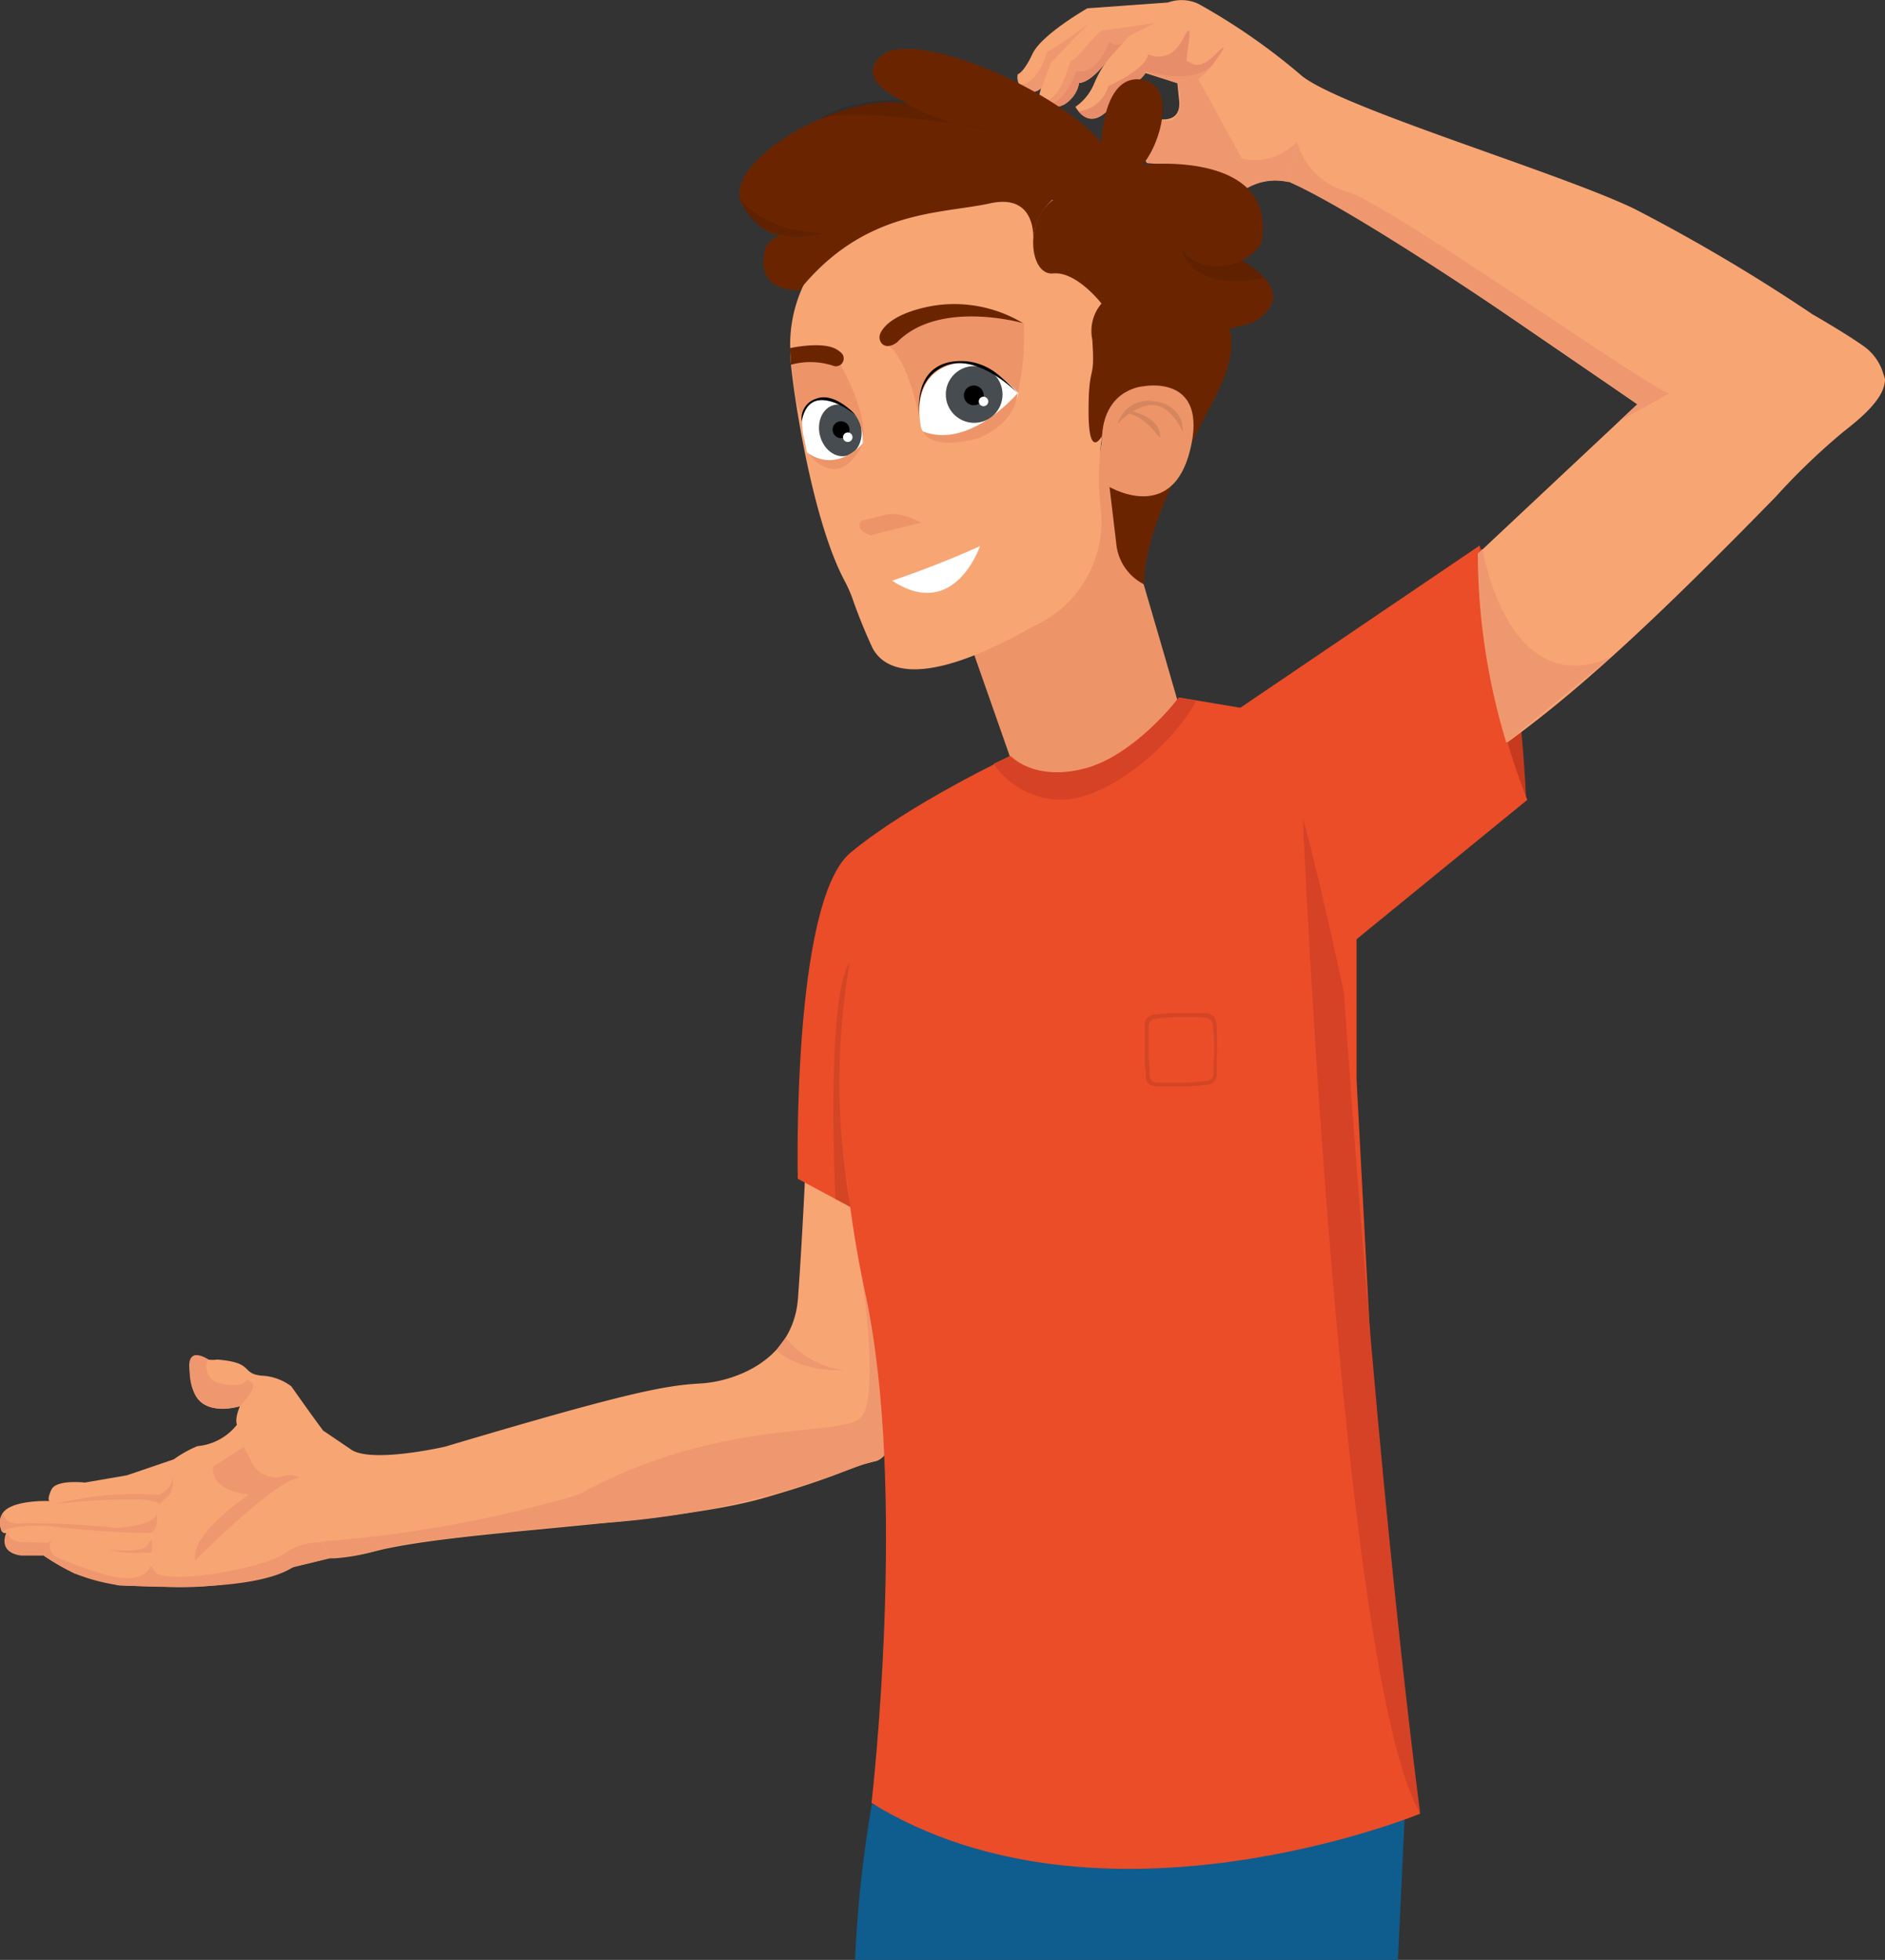 <svg xmlns="http://www.w3.org/2000/svg" viewBox="0 0 142.86 148.51"><rect x="0" y="0" width="142.86" height="148.51" fill="#333333" stroke="none"/><path d="M115.66,60.61s-.6-15.41-3.6-19.28C112.06,41.33,111.53,51.55,115.66,60.61Z" fill="#c63a1e"/><path d="M24.49,108.4s-.71-.93-2.41-3.35a4,4,0,0,0-2.27-.81c-1.6-.18-.5-1-3.35-1.22a2.21,2.21,0,0,1-1.44-.27c-.7-.41-.91,1.62-.23,2.94s2.4,1.11,3.39.87c0,0-.41.92-.22,1.39a4.28,4.28,0,0,1-3,1.63,9.11,9.11,0,0,0-1.79,1l-3.55,1.21-3.19.55s-2.16-.25-2.53.53-.15.87-.15.87S.29,113.6.07,115s.41,1.15.41,1.15-.7,1.45,1.08,1.71l1.73,0a16.16,16.16,0,0,0,2.36,1.36,33.88,33.88,0,0,0,3.39.92l3.41.09a24.51,24.51,0,0,0,9.82-1.49l2.72-.66A96.26,96.26,0,0,1,24.49,108.4Z" fill="#f8a574"/><path d="M15.78,103a1.27,1.27,0,0,0,1,1.84c1.63.38,1.94-.27,1.94-.27s.75.17.37.8a8,8,0,0,1-.88,1.17s-3.66,1.3-3.8-2.52C14.38,104,13.93,101.91,15.78,103Z" fill="#ef9870"/><path d="M13.12,111.78s.09,1.14-.35,1.56-.72.67-.72.67.17-.22-1.39-.4a51.22,51.22,0,0,0-6.51.37,24.26,24.26,0,0,1,7.84-.71A1.65,1.65,0,0,0,13.12,111.78Z" fill="#ef9870"/><path d="M.24,114.63s0,1,1.53.79a67.38,67.38,0,0,1,7.11.35s2.65-.14,3-1c0,0,.19,1.19-.52,1.4a70.55,70.55,0,0,1-7.92-.56s-2.93-.09-3.19.5A1.14,1.14,0,0,1,.24,114.63Z" fill="#ef9870"/><path d="M11.51,116.61l0,1a9.21,9.21,0,0,1-3.33-.18s2.56.25,2.93-.26Z" fill="#ef9870"/><path d="M25.07,116.94a4.65,4.65,0,0,0-3.42.7c-1.3,1.1-8.46,2.43-9.81,1.56l-.43-.58s-.32,1.7-3.81.58S4,117.79,4,117.79s-.55-.86.1-1.14c0,0-1,.34-.73,1.27,0,0,1.18.74,2.25,1.29a14,14,0,0,0,3.28.89s10.07.81,13.34-1.37l2.72-.66Z" fill="#ef9870"/><path d="M.62,116.09s-.11.72,1.12.76l2,.05a1.62,1.62,0,0,0-.41.95l-1.73,0S-.28,117.64.62,116.09Z" fill="#ef9870"/><path d="M24.49,108.4l2.05,1.39c1.46,1.15,7.19-.17,7.19-.17,13.65-4.06,16.59-4.64,19.39-4.79,2.27-.13,7-1.55,7.36-6.48s.62-11,.62-11l4.61,2.45.7,4.41c.81,3.68,1.43,8,1.81,10.87.23,1.78-.44,5.32-1.89,5.65-2,.45-2.55,1.09-8.48,2.79-7.36,2.1-23.42,2.41-29.64,4.08a16,16,0,0,1-2.85.48l-.37,0a35.42,35.42,0,0,1-1.94-4.58A49.64,49.64,0,0,1,24.49,108.4Z" fill="#f8a574"/><path d="M22.73,112a1.5,1.5,0,0,0-1.15-.19,2,2,0,0,1-2.44-.89c-.85-1.7-.68-1.28-.68-1.28l-2.33,1.51s-.28,1.76,2.64,2.08.13,0,.13,0-4.56,3-4.09,5c0,0,6.11-6.17,7.92-6.25Z" fill="#ef9870"/><path d="M106.44,137s0,.34,0,1c-.08,1.77-.27,5.8-.5,10.6H64.8a91,91,0,0,1,1.28-11.89h0C67,137,88.12,144.59,106.44,137Z" fill="#0e5d8e"/><path d="M83.73,32.35s1.82,7.16,1.54,10l1.41,1.94s3,10.2,3.5,12.15L77.34,59.61l-3.51-10,9-12.61Z" fill="#ed9569"/><path d="M68.94,28.47v0Z" fill="#464c50"/><path d="M68.94,28.49h0Z" fill="#464c50"/><path d="M68.93,28.46h0Z" fill="#464c50"/><path d="M69.72,24.92a4.43,4.43,0,0,0-.79,3.54c-.08-.41-.82-4.53,2.88-4.73a4.53,4.53,0,0,1,3,1,13.18,13.18,0,0,1,1.49,1.42,8.05,8.05,0,0,0-4-2.22,2.12,2.12,0,0,0-2.57,1Z" fill="#464c50"/><path d="M77.2,14.16a14.38,14.38,0,0,0-15.61,6.2,10.56,10.56,0,0,0-1.7,6.08,1.62,1.62,0,0,1,0,.22c-.08,1,1.4,12.28,4.13,17.37a10,10,0,0,1,.56,1.25,40.66,40.66,0,0,0,1.55,3.83c.64,1.2,2.9,3.52,11.75-1.41l.61-.32a8.71,8.71,0,0,0,4.9-9.1,20.6,20.6,0,0,1,1.42-9.87,10,10,0,0,0,.66-5.09l-.06-.43a10,10,0,0,0-4.91-7.35L80,15.27A9.82,9.82,0,0,0,77.2,14.16Z" fill="#f8a574"/><path d="M61.15,34.27s2.3,3.16,4.24-.69a2.92,2.92,0,0,0-2.58-3.21C59.88,29.81,61,33.46,61,33.46Z" fill="#fff"/><ellipse cx="63.68" cy="32.6" rx="1.59" ry="1.98" transform="translate(-5.96 16.25) rotate(-13.89)" fill="#464c50"/><path d="M65.27,39.46l2-.5a4.3,4.3,0,0,1,2.55.66s-3,.71-3.79.94C66.05,40.56,64.74,40.28,65.27,39.46Z" fill="#ed9569"/><circle cx="63.74" cy="32.56" r="0.64"/><circle cx="64.25" cy="33.13" r="0.36" fill="#fff"/><path d="M69.82,32.46s-.82-5.25-2.65-6.4c0,0,3-3.59,10.42-1.57a19.09,19.09,0,0,1-.46,5.29Z" fill="#ed9569"/><path d="M69.76,32.14s0,2.13,4.42,1a4.77,4.77,0,0,0,3-3.34s-2.53-3.11-5.34-2.09S69.76,32.14,69.76,32.14Z" fill="#fff"/><path d="M66.85,26.05a.72.72,0,0,1-.13-.79c.25-.54,1.07-1.52,3.82-2.06a10.12,10.12,0,0,1,7,1.29s-6.27-1.81-9.49,1.38C68.1,25.87,67.33,26.52,66.85,26.05Z" fill="#6a2500"/><path d="M63,27.31a9.75,9.75,0,0,0,1.92,4.16s-3.17-3-4.1.16a8.76,8.76,0,0,1-.48-1.27c-.06-.35-.35-2.69-.35-2.69a1.91,1.91,0,0,1,1.32-.44Z" fill="#ed9569"/><path d="M77.13,29.78s-3.61,4.31-7.19,2.91c0,0,.51,1.53,4.25.5C74.19,33.19,76.91,32.21,77.13,29.78Z" fill="#ed9569"/><path d="M65.39,33.59s-1.93,2.34-4.24.68c0,0,1.6,2.25,3.23.78A4.14,4.14,0,0,0,65.39,33.59Z" fill="#ed9569"/><path d="M64.87,31.47s-3.48-2.88-4.11.46A1.57,1.57,0,0,1,61.9,30.2C63.28,29.68,64.87,31.47,64.87,31.47Z"/><path d="M63.56,27.4s2.27,3.73,1.83,6.18a3.31,3.31,0,0,0-1.19-2.81L62.26,27.2Z" fill="#ed9569"/><path d="M63.13,27.71a.59.59,0,0,0,.6-1,2,2,0,0,0-.3-.22c-1.07-.67-3.56-.11-3.56-.11l.07,1.26A5.53,5.53,0,0,1,63.13,27.71Z" fill="#6a2500"/><circle cx="73.83" cy="29.89" r="2.15" fill="#464c50"/><circle cx="73.8" cy="29.96" r="0.75"/><circle cx="74.54" cy="30.42" r="0.36" fill="#fff"/><line x1="101.86" y1="75.25" x2="102.81" y2="81.75" fill="none"/><path d="M65.28,96.43s1.45,9.5-.06,11-10.63-.09-21.37,5.82a93.64,93.64,0,0,1-19.46,3.55l.6,1.27a18.49,18.49,0,0,0,4.24-.76c2.43-.7,15.75-1.86,15.75-1.86a65.37,65.37,0,0,0,20.42-4.51s1.4-.23,1.64-.72C67,110.22,66.4,98.88,65.28,96.43Z" fill="#ef9870"/><path d="M59.54,101.36A6.76,6.76,0,0,0,64,103.83s-3.29.21-5.16-1.52Z" fill="#ef9870"/><path d="M67.61,44s3.34-1.1,6.67-2.62C74.28,41.33,72.37,47.13,67.61,44Z" fill="#fff"/><path d="M88.1,7.69s-.56,3.9-3.45,5.82c0,0,6.21-1.34,10.34,1.28,0,0-1.65-2.95-8.39-2.31C86.6,12.48,88.61,9.88,88.1,7.69Z" opacity="0.1"/><path d="M81.5,8.1a4,4,0,0,0,1.44-1.81,9,9,0,0,1,1-1.76s-1.37,1.78-2.17,1.74a2.33,2.33,0,0,1-2.29,1.94s-.49,0-.8-.69l.22-.86s-.27.5-1.23.18a1.13,1.13,0,0,1-.54-1.21s.43-.08,1.12-1.55S82.41.63,82.41.63L88.52.19A3,3,0,0,1,90.84.3a47.49,47.49,0,0,1,7.65,5.3C101.05,8,118,13,123.86,15.82a135.41,135.41,0,0,1,13.51,8s2.35,1.34,3.86,2.4a3.91,3.91,0,0,1,1.5,2.09,4.42,4.42,0,0,1,.13.43c0,1.5-2,3.07-3.18,4a50,50,0,0,0-5.1,4.9c-9,9.21-15.3,15.14-21.51,19.44,0,0-5.47-9.63-.71-15.45l11.73-11s-13.75-9.4-20.92-14.34c0,0-5-3.61-8-2.36s-4.14-.75-5.55-1.14a14.19,14.19,0,0,0-2.7-.44,23,23,0,0,0-2.67-3.67,5.56,5.56,0,0,1,3.12.25s2.15.69,2-1.26l-.14-1.37-2.4-.77a2.54,2.54,0,0,1-1.69,1.07S83.21,10.79,81.5,8.1Z" fill="#f8a574"/><path d="M86.84,5.54a1.45,1.45,0,0,0,.57-1s.94,1.49,2.42-1.25c0,0-.76,2.06.21,2.24S92.4,4.1,92.4,4.1A6.09,6.09,0,0,1,90.82,6l3.3,6a4.3,4.3,0,0,0,4.16-1.26l-.63,3.06a4.31,4.31,0,0,0-2.93.35s-1.54,1-4.52-1.1A7.58,7.58,0,0,0,87,12.36a18.43,18.43,0,0,0-2.67-3.67A5.55,5.55,0,0,1,87.64,9c2,.74,2-1.34,1.6-2.69Z" fill="#ef9870"/><path d="M87.54,1.74s-3.4.5-3.92.55S81.77,4.43,81.1,4.67c0,0-.87,3.65-2.43,2.85,0,0,.21,1.15,2,.4a2.53,2.53,0,0,0,1.11-1.65s.79.14,2.17-1.74L85.62,2.7Z" fill="#ef9870"/><path d="M85.08,3.27a.8.8,0,0,1-1-.14s-.89,2.63-2.53,2.24c0,0-1.12,3.51-2.85,2.15,0,0,.31,1,1.63.53a2.29,2.29,0,0,0,1.46-1.78s.79.12,2.17-1.74Z" fill="#e88d69"/><path d="M81.73,8.43A2.61,2.61,0,0,0,84,6.52s2.91-1.28,3-2.41c0,0,1.65.86,2.67-1.2s.06,1.81.32,1.76.72.87,2.18-.6-.32.9-.32.9-1.25,1.49-5,.44a2.24,2.24,0,0,1-1.73,1.2S83.34,10.36,81.73,8.43Z" fill="#e88d69"/><path d="M82.49,1.78a24.81,24.81,0,0,1-3.13,2.15s-.65,2.47-2.12,2.49A1,1,0,0,0,79,6.5l.64-1.73Z" fill="#ef9870"/><path d="M98.28,10.71a5.51,5.51,0,0,0,3.91,3.84c3.43,1.14,22.48,14.69,24.33,15.26h0l-3.77,2.08,1.34-1.25s-19.82-14-26.44-16.87Z" fill="#ef9870"/><path d="M102.81,81.75l1.8,34.25s1.2,15.27,3,21.44c0,0-24.14,9.91-41.56-.82,0,0,2.76-23.65-.47-38.61S64.4,72.9,64.4,72.9s-1.08,12,.06,18.57l-4-2.15s-.47-21,4-24.71,12.15-7.32,12.15-7.32,4.82,4.92,12.8-4.43l4.59.77,18.15-12.3s-.72,8.23,3.6,19.28L102.81,71.17V81.75Z" fill="#ea4d28"/><path d="M64.4,72.9a53.21,53.21,0,0,0,.06,18.57l-1.14-.6S62.56,75.72,64.4,72.9Z" opacity="0.1"/><path d="M101.86,75.25s-2-9.4-3.12-13.26c0,0,2.81,65,8.9,75.45C107.64,137.44,104.54,114.63,101.86,75.25Z" fill="#d64225"/><path d="M76.52,57.29l-1.22.59a6.25,6.25,0,0,0,5.56,2.7c3.62-.34,8.23-4.44,9.79-7.49l-1.33-.23s-3.11,4.27-7,5.34S76.52,57.29,76.52,57.29Z" fill="#d64225"/><g opacity="0.1"><path d="M92.24,79.55v-.11a2.44,2.44,0,0,0,0-.26c0-.2,0-.42,0-.63,0-.37,0-.75-.09-1.13a.77.77,0,0,0-.68-.65c-.4,0-.8,0-1.19,0s-.57,0-.84,0l-.54,0c-.5,0-1,.07-1.49.12a.76.76,0,0,0-.65.68c0,.39,0,.79,0,1.17v.86c0,.18,0,.36,0,.54v.07c0,.3,0,.6.07.9s0,.36,0,.54a.76.76,0,0,0,.68.65c.48,0,1,0,1.43,0l1.2,0c.47,0,1-.06,1.43-.12a.75.75,0,0,0,.64-.68l0-.5a.76.76,0,0,1,0-.16v-.13c0-.12,0-.24,0-.37V80C92.25,79.85,92.25,79.7,92.24,79.55Zm-.26.74v.35s0,.08,0,.12v.15l0,.48a.61.61,0,0,1-.51.54c-.45,0-.9.09-1.35.11l-1.12,0c-.45,0-.9,0-1.35,0a.62.62,0,0,1-.54-.52c0-.17,0-.34,0-.5s0-.56-.06-.85v-.06c0-.17,0-.34,0-.51s0-.52,0-.77v0c0-.37,0-.74,0-1.1a.63.63,0,0,1,.52-.55c.46-.05.93-.09,1.4-.11h1.3c.38,0,.75,0,1.12.05a.63.63,0,0,1,.54.51c0,.36.07.71.09,1.07l0,.59v.34c0,.14,0,.28,0,.42S92,80.19,92,80.29Z"/></g><path d="M69.75,32.12s-1-4.56,2.86-4.76a4.42,4.42,0,0,1,3,1,12.25,12.25,0,0,1,1.5,1.42s-3.12-3.18-5.61-2S69.75,32.12,69.75,32.12Z"/><path d="M60.56,22s-3.21.14-2.63-2.73c0,0-.07-1.08,1.33-1.43a2.46,2.46,0,0,0,1.92-.08S58.34,19,56.29,15.58,65.22,6.12,69.6,8.14c0,0-5.22-1.75-2.84-3.89S79.9,6.64,83.47,10.8c0,0,.14-5.16,3-4.77s1.39,5.1.11,6.45c0,0,10.38-1.21,9,6,0,0-2.16,3.37-6,.39a4.56,4.56,0,0,0,4.56.89s4.76,2.5.71,4.73l-1.7.43s.81,1.53-1,5.07-5.51,10.17-5.44,14.29h0a3.85,3.85,0,0,1-2.1-3l-1-8.4s-1.1,2.23-1.11-1.65.52-2.11.28-5.51A3.21,3.21,0,0,1,83.48,23s-1.9-2.46-3.67-2.28-2.24-3.95,0-5.57C79.78,15.13,68.4,10.38,60.56,22Z" fill="#6a2500"/><path d="M89.54,18.87s1.36,2.2,4.56.89a4.65,4.65,0,0,1,1.68,1.3S90.62,22.38,89.54,18.87Z" opacity="0.1"/><path d="M68.23,7.56a15.07,15.07,0,0,0,6.9,2.25S64.93,8,62.23,9C62.23,9,63.79,7.6,68.23,7.56Z" opacity="0.1"/><path d="M83.87,36.78s4.91,3.1,6.33-2.69-3.53-4.82-3.53-4.82-2.87.14-3.14,3.65-.24,4.17-.24,4.17Z" fill="#ed9569"/><path d="M84.71,32.11a2.43,2.43,0,0,1,2.86-1.69,2.37,2.37,0,0,1,1.77,1.08,2.13,2.13,0,0,1,.3,1.24s-1.07-2.65-3-1.92A4.72,4.72,0,0,0,84.71,32.11Z" opacity="0.1"/><path d="M85.85,31.18s2.21.48,2.06,2c0,0-1.26-1.71-2.34-1.81Z" opacity="0.1"/><path d="M78.3,18.41s.45-3.82-3.27-3-9.52.44-14.47,6.61c0,0,3.63-7.88,9.48-8.49,0,0,7.6-1.77,9.74,1.58A4.45,4.45,0,0,0,78.3,18.41Z" fill="#6a2500"/><path d="M56.05,14.92s1.37,2.56,6.38,2.76C62.43,17.68,57.45,19.18,56.05,14.92Z" opacity="0.1"/><path d="M112.36,41.6s1.85,11.6,9.71,8.21l-7.91,6.47A49.73,49.73,0,0,1,112,41.94Z" fill="#ef9870"/></svg>
